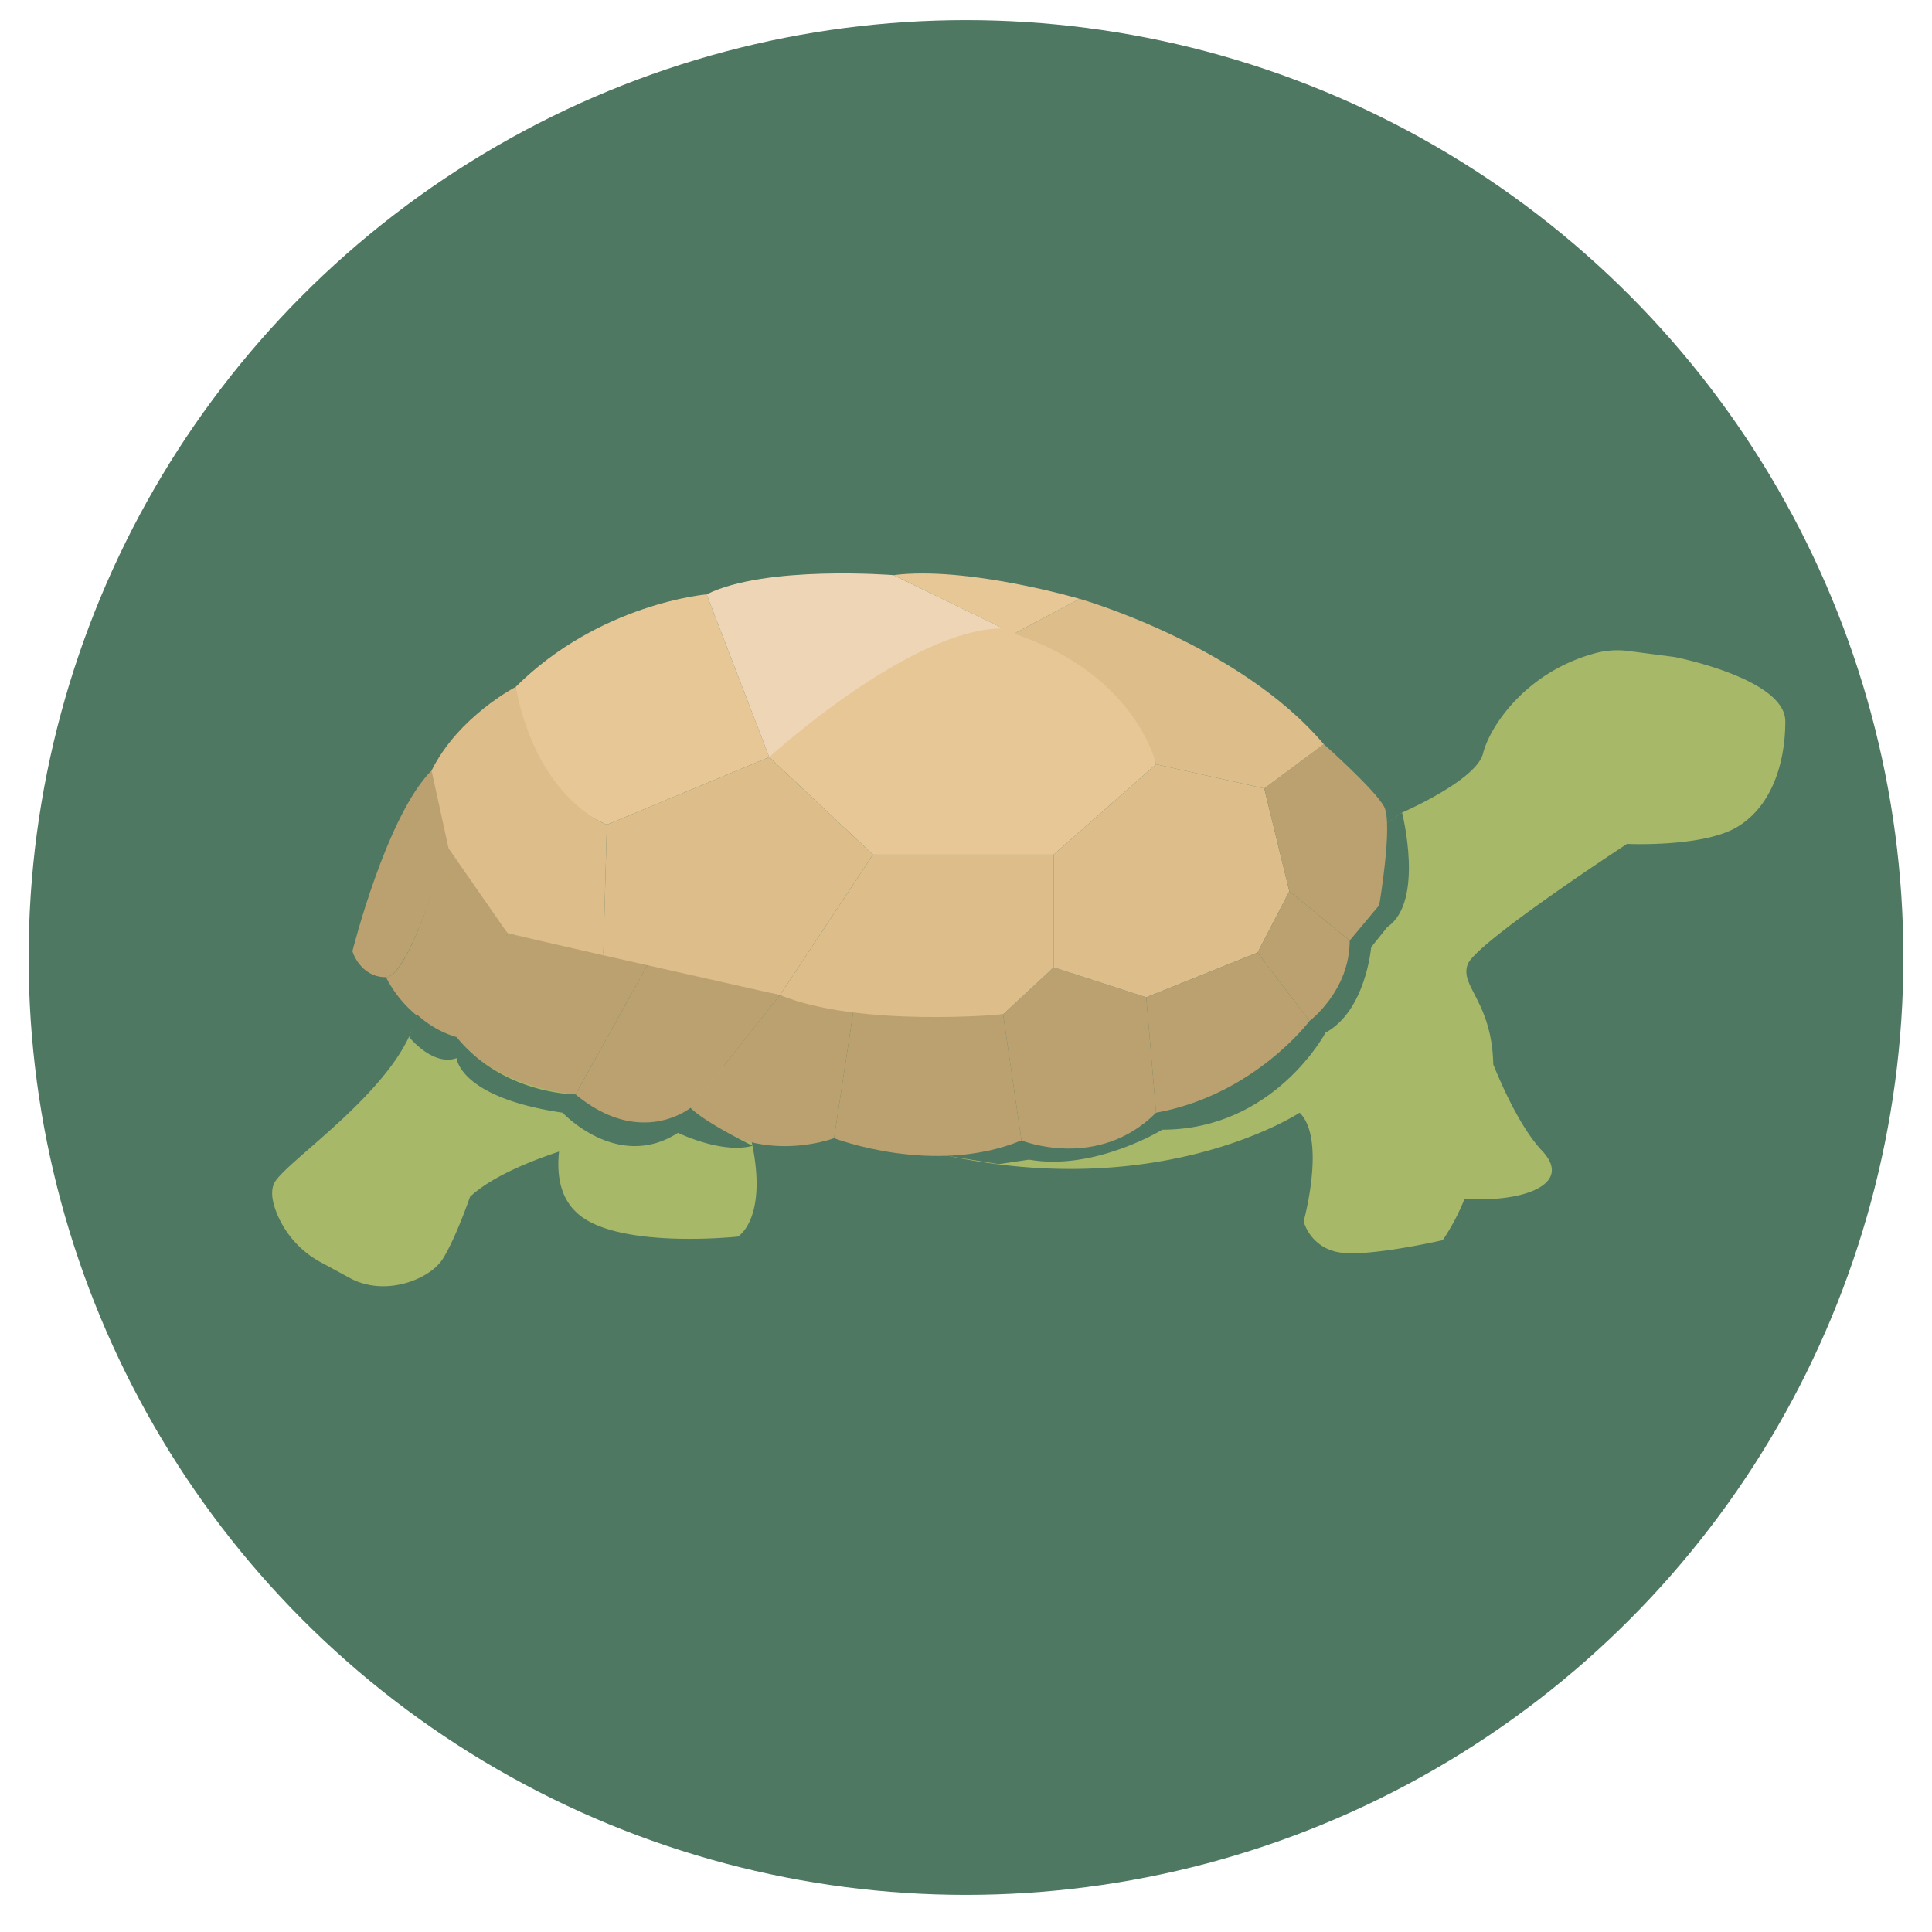 <svg height="6in" viewBox="0 0 432 432" width="6in" xmlns="http://www.w3.org/2000/svg"><circle cx="216" cy="214.1" fill="#4f7862" r="209.6"/><path d="m128.7 244.7-26.6-12.8-8.9-5.1c-3.4 16-28.9 32.5-31.8 37.6-1 1.9-.5 4.4.5 6.9a21.8 21.8 0 0 0 10.5 11.3l5.7 3.1c7.9 4.4 18 .4 20.9-4.2s6.1-13.9 6.1-13.9c4.5-4.2 12.4-7.6 19.9-10.1-.5 4.8.1 9.9 3.7 13.4 8.5 8.6 36.3 5.6 36.3 5.6s9.4-5.4 0-31.8-36.3 0-36.3 0z" fill="#a7b868"/><path d="m374.4 146.9-10-1.3a19.1 19.1 0 0 0 -8.2.6c-15.2 4.3-23.1 16.3-24.6 22.3s-18.1 13.2-18.1 13.2l-108.5 75.1c52.6 13.8 85.6-8 85.6-8 6 5.9.9 24.3.9 24.3a9.8 9.8 0 0 0 7.8 6.9c6.4 1.2 23.3-2.7 23.3-2.7a48.4 48.4 0 0 0 4.9-9.3c12.1 1 24.8-2.9 17.2-10.8-3.8-4.1-7.6-11.3-10.8-19.2-.3-14.1-7.6-17.5-5.7-22.4s35.6-26.9 35.6-26.9 16.8.8 24.5-3.7 10.9-14.1 10.9-23.7-24.8-14.4-24.8-14.4z" fill="#a7b868"/><path d="m313.5 181.7s5.1 19.9-3.3 25.6l-3.6 4.5s-1.2 14.2-10.2 19.1c0 0-11.5 21.7-36.5 21.7 0 0-15.2 9.3-29.8 6.7l-6.8 1-21.7-3.5z" fill="#4f7862"/><g fill="#bca170"><path d="m96.5 172.3 6 9.4s-10.4 36.8-16.2 36.8-7.5-5.8-7.5-5.8 7.6-30.3 17.7-40.4z"/><path d="m106.6 224.4 6.9-15.7-12.9-21.6s-8.8 31.4-14.3 31.4a26.9 26.9 0 0 0 15.8 13.4s4.5-4.2 4.5-7.5z"/><path d="m145.1 215.2-31.6-6.5-11.4 23.2s6.8 10.6 26.6 12.8z"/><path d="m174.4 222.5-29.3-7.3-16.4 29.5s12.7 12.8 25.7 3z"/></g><path d="m219.7 139s-35.6 4.2-47.7 30.3l23.2 21.8h40.4l22.9-20.2s-2.1-21.4-38.8-31.9z" fill="#e8c797"/><path d="m235.6 216.3-11.3 10.5 4.1 28.2s17 6.9 30.1-6.2l-2.2-25.8z" fill="#bca170"/><path d="m186.5 254.5s-18.4 7-32.1-6.8l17.6-22.2 2.4-3 16.4 3.7z" fill="#bca170"/><path d="m224.3 226.8s-22.6.6-33.5-.6l-4.3 28.3s22.3 8.6 41.9.5z" fill="#bca170"/><path d="m235.6 191.1v25.2l20.7 6.7 24.9-10 7.1-13.7-5.6-23-24.2-5.4z" fill="#ddbd8a"/><path d="m296 166.4-13.3 9.9 5.6 23 13.5 11 6.6-7.9s3.1-18.2 1.1-22-13.5-14-13.5-14z" fill="#bca170"/><path d="m258.5 170.9s-4.3-20.1-31.8-29.2l14.7-7.8s35.6 10.1 54.6 32.5l-13.3 9.9z" fill="#ddbd8a"/><path d="m281.2 213 11.6 15.3s-12.3 16.5-34.3 20.5l-2.2-25.8z" fill="#bca170"/><path d="m288.3 199.3-7.1 13.7 11.6 15.3s9-6.7 9-18z" fill="#bca170"/><path d="m115.3 153.6s2.7 23.4 20.4 30.8l36.3-15.1-14-36.4s-23.9 2-42.7 20.7z" fill="#e8c797"/><path d="m224.3 140.5-24.5-11.9s-28.6-2.3-41.8 4.3l14 36.4s31.5-28.8 52.3-28.8z" fill="#edd5b5"/><path d="m241.4 133.9s-25.2-7.4-41.6-5.3l26.9 13.1z" fill="#e8c797"/><path d="m91.5 231.9s5.3 6.6 10.6 4.7c0 0 .6 8.8 23.7 12.2 0 0 12.3 13.2 25.8 4.5 0 0 9.8 4.8 16.7 2.9 0 0-10.7-5.2-13.9-8.5 0 0-11.1 9.1-25.7-3 0 0-16.1.1-26.6-12.8a22.4 22.4 0 0 1 -8.9-5.1z" fill="#4f7862"/><path d="m115.3 153.6s-12.8 6.6-18.8 18.7l3.8 17.4 13.2 19 21.4 4.9.8-29.2s-15.4-5.3-20.4-30.8z" fill="#ddbd8a"/><path d="m172 169.3 23.2 21.8-20.8 31.4-39.5-8.9.8-29.2z" fill="#ddbd8a"/><path d="m235.6 191.1v25.2l-11.3 10.5s-32 3-49.9-4.3l20.8-31.4z" fill="#ddbd8a"/></svg>